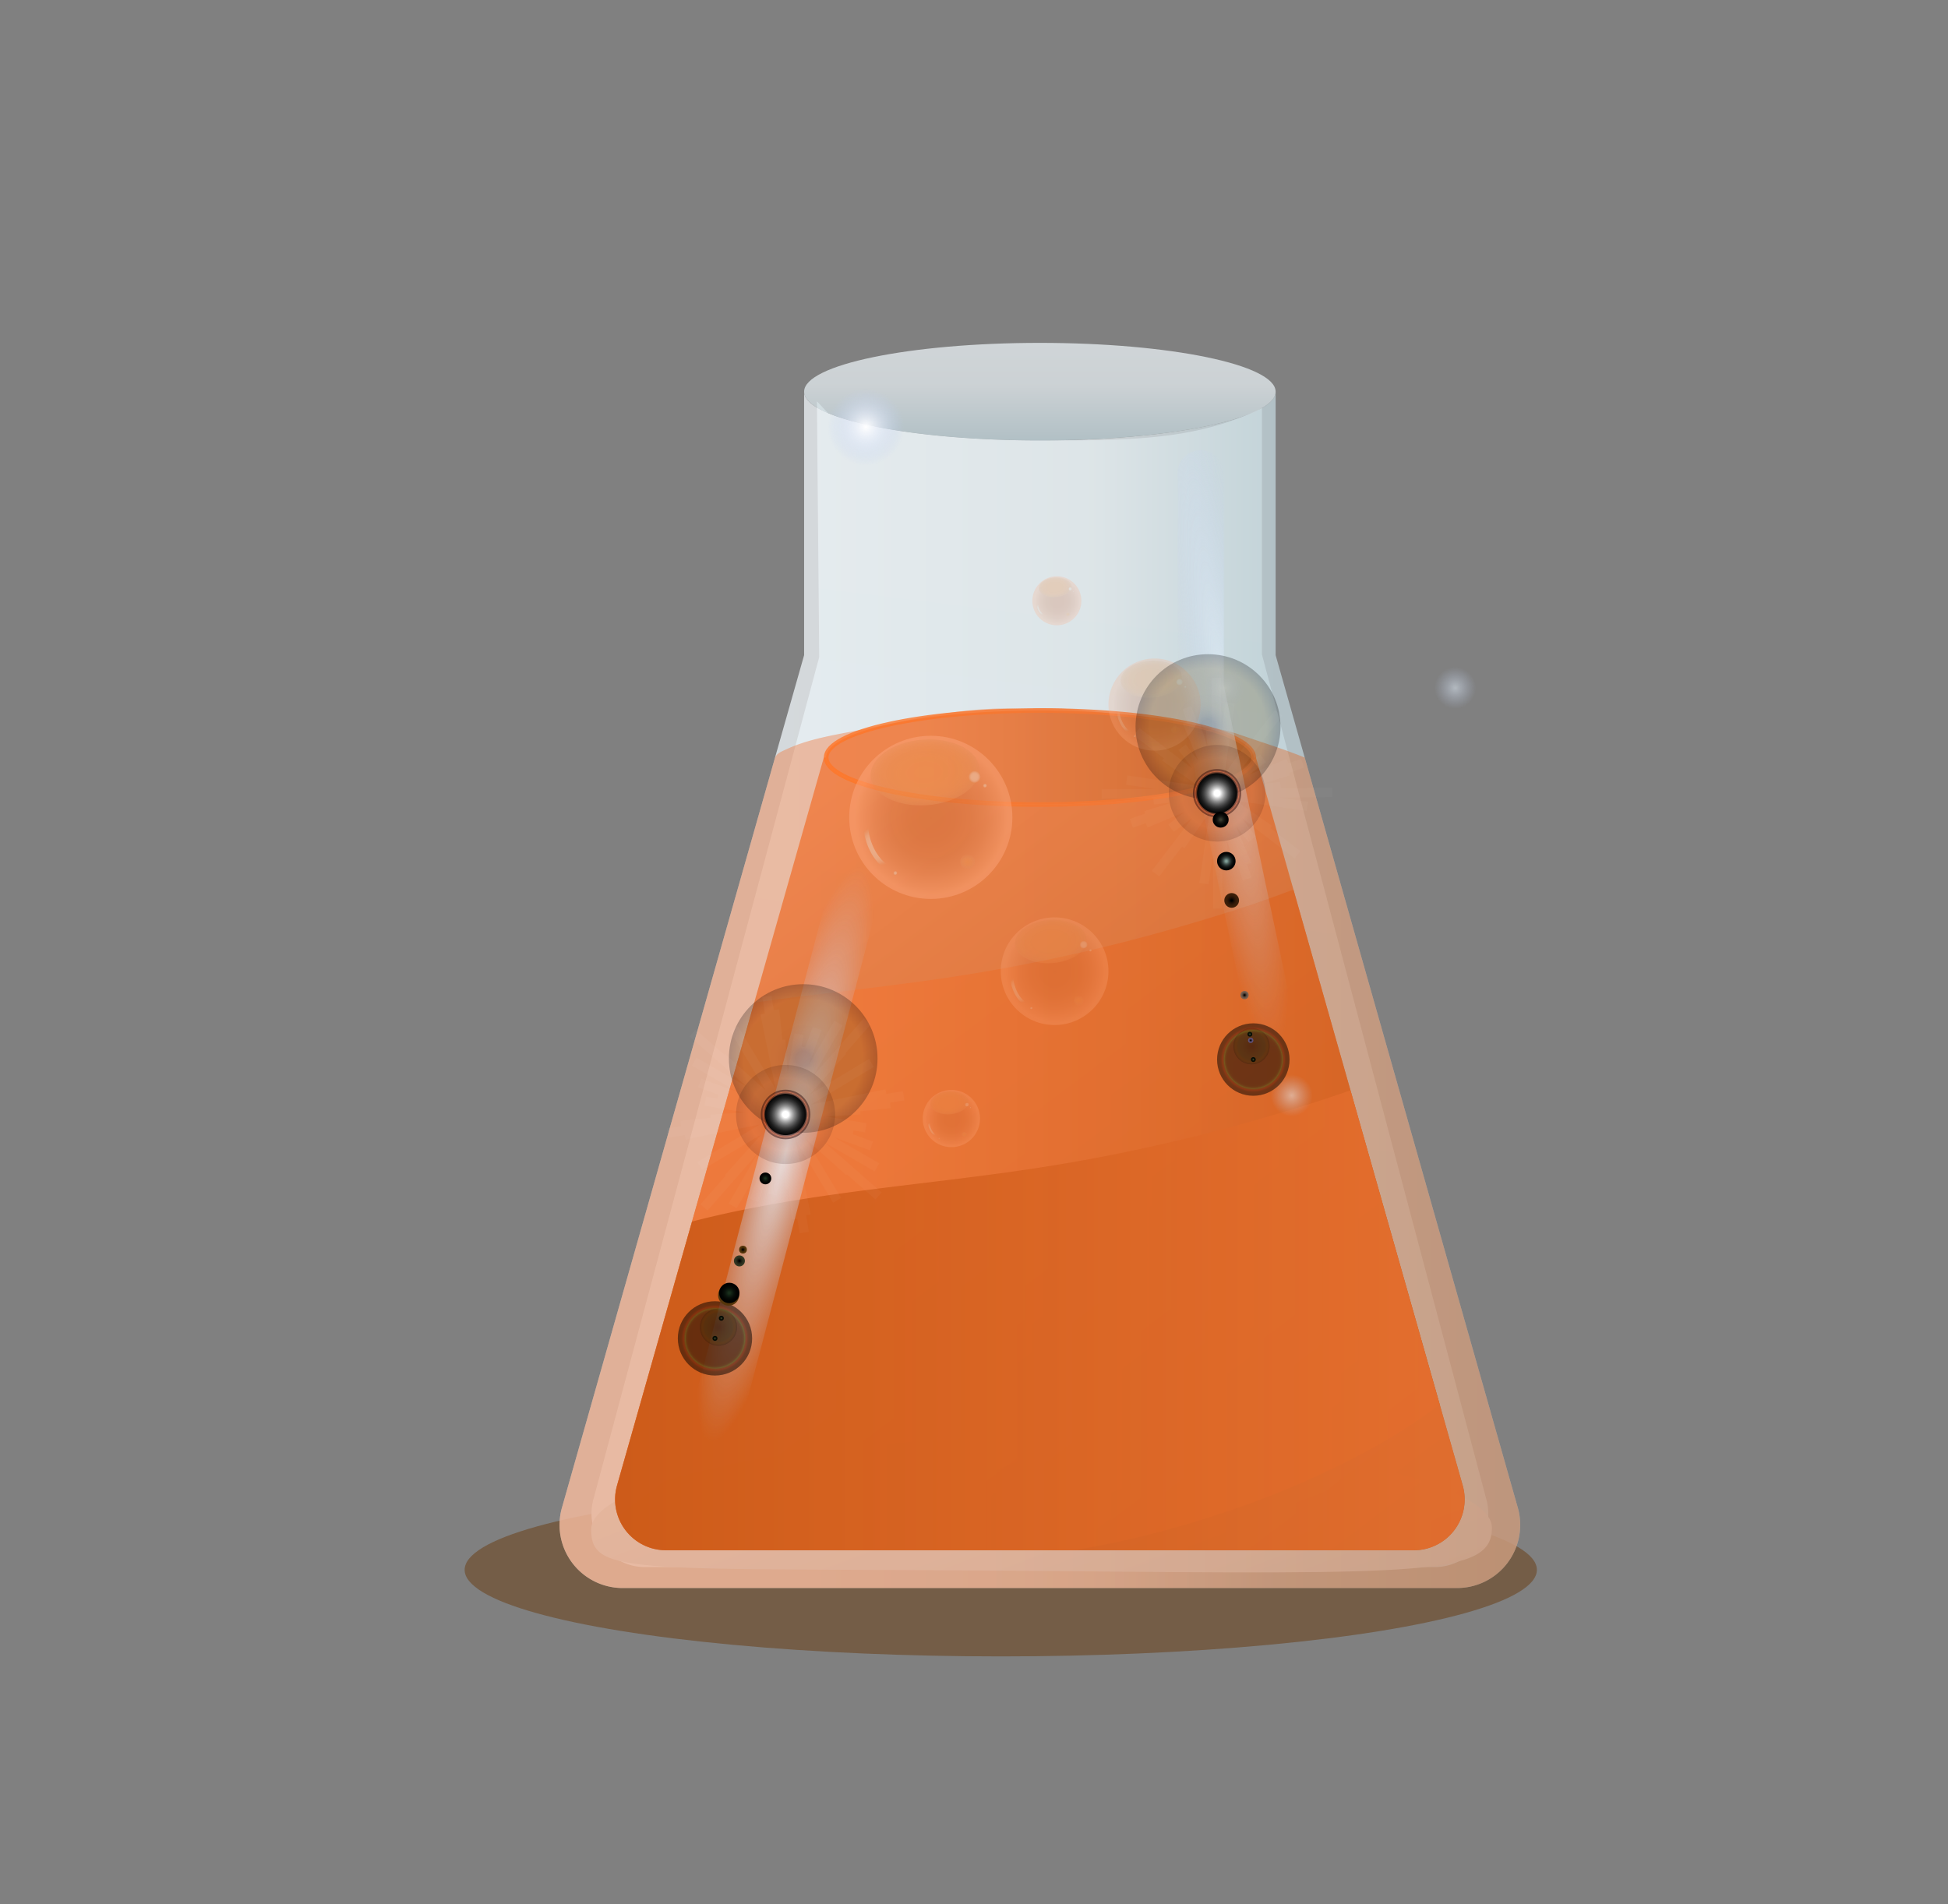 <svg xmlns="http://www.w3.org/2000/svg" xmlns:xlink="http://www.w3.org/1999/xlink" viewBox="0 0 523.926 512.208"><rect x="0" y="0" width="523.926" height="512.208" fill="#808080" stroke="none"/><defs><style>.a,.j{opacity:0.72;}.a{fill:url(#a);}.b,.bb,.l,.m,.n{opacity:0.8;}.b{fill:url(#b);}.c{isolation:isolate;}.d{fill:#683c11;fill-opacity:0.51;}.bd,.be,.bl,.bo,.ca,.cc,.e,.o{opacity:0.5;}.e{fill:url(#c);}.f,.h{mix-blend-mode:multiply;}.f{fill:url(#d);}.g{clip-path:url(#f);}.h{fill:url(#g);}.i{opacity:0.42;fill:url(#h);}.j{fill:url(#i);}.k{clip-path:url(#k);}.l{fill:url(#l);}.m{fill:url(#m);}.bn,.n{stroke-miterlimit:10;}.n,.u{stroke-width:1.245px;}.n{fill:url(#n);stroke:url(#o);}.p{fill:url(#p);}.ab,.ac,.af,.ai,.aj,.am,.ap,.aq,.at,.aw,.ax,.q,.t,.u,.y{mix-blend-mode:soft-light;}.q{fill:url(#q);}.r{fill:url(#r);}.s{fill:url(#s);}.t{fill:url(#t);}.ac,.aj,.aq,.ax,.bj,.bn,.u{fill:none;}.ac,.aj,.aq,.ax,.u{stroke-linecap:round;stroke-linejoin:round;}.u{stroke:url(#u);}.v{fill:url(#v);}.w{opacity:0.3;}.x{fill:url(#w);}.y{fill:url(#x);}.z{fill:url(#y);}.aa{fill:url(#z);}.ab{fill:url(#aa);}.ac{stroke-width:0.704px;stroke:url(#ab);}.ad{fill:url(#ac);}.ae{fill:url(#ad);}.af{fill:url(#ae);}.ag{fill:url(#af);}.ah{fill:url(#ag);}.ai{fill:url(#ah);}.aj{stroke-width:0.374px;stroke:url(#ai);}.ak{fill:url(#aj);}.al{fill:url(#ak);}.am{fill:url(#al);}.an{fill:url(#am);}.ao{fill:url(#an);}.ap{fill:url(#ao);}.aq{stroke-width:0.822px;stroke:url(#ap);}.ar{fill:url(#aq);}.as{fill:url(#ar);}.at{fill:url(#as);}.au{fill:url(#at);}.av{fill:url(#au);}.aw{fill:url(#av);}.ax{stroke-width:0.437px;stroke:url(#aw);}.ay{fill:url(#ax);}.az{opacity:0.54;}.ba{fill:url(#ay);}.bb{mix-blend-mode:hard-light;}.bc{fill:url(#az);}.bd{fill:url(#ba);}.be{fill:url(#bb);}.bf,.bv{opacity:0.25;}.bf,.bg,.bh,.bi,.bk,.bl,.bm,.bn,.bo,.bp,.bq,.br,.bs,.bt,.bv,.bw,.bx,.by,.bz,.ca,.cb,.cc,.cd,.ce,.cf,.cg,.ch{mix-blend-mode:screen;}.bf{fill:url(#bc);}.bg{fill:url(#bd);}.bh{fill:url(#be);}.bi,.by{opacity:0.2;}.bi{fill:url(#bf);}.bk,.bz{opacity:0.15;}.bk{fill:url(#bg);}.bl{fill:url(#bh);}.bm{fill:url(#bi);}.bn{stroke:#fff;stroke-width:2.491px;opacity:0.03;}.bo{fill:url(#bj);}.bp{fill:url(#bk);}.bq{fill:url(#bl);}.br{fill:url(#bm);}.bs{fill:url(#bn);}.bt{fill:url(#bo);}.bu{fill:url(#bp);}.bv{fill:url(#bq);}.bw{fill:url(#br);}.bx{fill:url(#bs);}.by{fill:url(#bt);}.bz{fill:url(#bu);}.ca{fill:url(#bv);}.cb{fill:url(#bw);}.cc{fill:url(#bx);}.cd{fill:url(#by);}.ce{fill:url(#bz);}.cf{fill:url(#ca);}.cg{fill:url(#cb);}.ch{fill:url(#cc);}</style><linearGradient id="a" x1="212.329" y1="266.276" x2="343.09" y2="266.276" gradientUnits="userSpaceOnUse"><stop offset="0" stop-color="#f5fbff"/><stop offset="0.626" stop-color="#e9f1f5"/><stop offset="1" stop-color="#c5d9e0"/></linearGradient><linearGradient id="b" x1="350.51" y1="436.934" x2="195.812" y2="231.904" gradientUnits="userSpaceOnUse"><stop offset="0" stop-color="#bb4b07"/><stop offset="1" stop-color="#f07839"/></linearGradient><radialGradient id="c" cx="391.388" cy="185.039" r="5.63" gradientUnits="userSpaceOnUse"><stop offset="0" stop-color="#e6f3ff"/><stop offset="1" stop-color="#b9cbf0" stop-opacity="0"/></radialGradient><linearGradient id="d" x1="314.636" y1="122.45" x2="282.524" y2="384.002" gradientUnits="userSpaceOnUse"><stop offset="0" stop-color="#bfc4c7"/><stop offset="1" stop-color="#b1c3c9"/></linearGradient><clipPath id="f"><path class="a" d="M408.266,405.732,343.09,176.242V105.36c0,7.248-28.389,13.124-63.409,13.124s-63.409-5.876-63.409-13.124v70.882L151.096,405.732a16.974,16.974,0,0,0,16.37,21.46H391.896A16.974,16.974,0,0,0,408.266,405.732Z"/></clipPath><linearGradient id="g" x1="221.879" y1="261.503" x2="298.12" y2="458.405" gradientUnits="userSpaceOnUse"><stop offset="0" stop-color="#f5f5f5"/><stop offset="1" stop-color="#c3d1d6"/></linearGradient><linearGradient id="h" x1="494.25" y1="310.806" x2="264.751" y2="310.806" xlink:href="#b"/><linearGradient id="i" x1="279.681" y1="79.112" x2="279.681" y2="118.213" xlink:href="#a"/><clipPath id="k"><path class="b" d="M393.409,399.618l-55.618-195.836h-.602c0,6.986-25.74,12.649-57.492,12.649s-57.492-5.663-57.492-12.649h-.634L165.954,399.618A13.677,13.677,0,0,0,179.11,417.031H380.253A13.677,13.677,0,0,0,393.409,399.618Z"/></clipPath><linearGradient id="l" x1="526.801" y1="330.249" x2="227.831" y2="330.249" xlink:href="#b"/><linearGradient id="m" x1="97.781" y1="381.754" x2="442.88" y2="381.754" xlink:href="#b"/><linearGradient id="n" x1="381.803" y1="203.782" x2="245.556" y2="203.782" xlink:href="#b"/><linearGradient id="o" x1="221.582" y1="203.782" x2="337.812" y2="203.782" gradientUnits="userSpaceOnUse"><stop offset="0" stop-color="#ff7526"/><stop offset="1" stop-color="#f07839"/></linearGradient><radialGradient id="p" cx="250.345" cy="219.873" r="20.846" gradientTransform="matrix(0.254, -0.967, 0.956, 0.251, -23.337, 406.904)" gradientUnits="userSpaceOnUse"><stop offset="0" stop-color="#c76735" stop-opacity="0.8"/><stop offset="0.299" stop-color="#ca6a39" stop-opacity="0.8"/><stop offset="0.524" stop-color="#d27444" stop-opacity="0.802"/><stop offset="0.725" stop-color="#e08658" stop-opacity="0.804"/><stop offset="0.91" stop-color="#f39e74" stop-opacity="0.808"/><stop offset="1" stop-color="#ffad85" stop-opacity="0.81"/></radialGradient><radialGradient id="q" cx="1141.213" cy="361.517" r="13.506" gradientTransform="translate(-1171.04 -70.978) scale(1.244 0.771)" gradientUnits="userSpaceOnUse"><stop offset="0" stop-color="#eb9352"/><stop offset="0.379" stop-color="#eb9352" stop-opacity="0.992"/><stop offset="0.515" stop-color="#ea9353" stop-opacity="0.963"/><stop offset="0.613" stop-color="#ea9455" stop-opacity="0.913"/><stop offset="0.691" stop-color="#e99557" stop-opacity="0.841"/><stop offset="0.759" stop-color="#e7965a" stop-opacity="0.747"/><stop offset="0.818" stop-color="#e5975e" stop-opacity="0.631"/><stop offset="0.872" stop-color="#e39862" stop-opacity="0.493"/><stop offset="0.922" stop-color="#e19a67" stop-opacity="0.333"/><stop offset="0.966" stop-color="#de9b6d" stop-opacity="0.158"/><stop offset="1" stop-color="#dc9d72" stop-opacity="0"/></radialGradient><radialGradient id="r" cx="262.018" cy="208.856" r="1.707" gradientTransform="matrix(0.254, -0.967, 0.956, 0.251, -4.096, 409.94)" gradientUnits="userSpaceOnUse"><stop offset="0" stop-color="#ebd3c1"/><stop offset="0.379" stop-color="#ebd3c0" stop-opacity="0.992"/><stop offset="0.515" stop-color="#ead1be" stop-opacity="0.963"/><stop offset="0.613" stop-color="#eaceba" stop-opacity="0.913"/><stop offset="0.691" stop-color="#e9cab4" stop-opacity="0.841"/><stop offset="0.759" stop-color="#e7c5ad" stop-opacity="0.747"/><stop offset="0.818" stop-color="#e5bfa4" stop-opacity="0.631"/><stop offset="0.872" stop-color="#e3b899" stop-opacity="0.493"/><stop offset="0.922" stop-color="#e1af8c" stop-opacity="0.333"/><stop offset="0.966" stop-color="#dea67e" stop-opacity="0.158"/><stop offset="1" stop-color="#dc9d72" stop-opacity="0"/></radialGradient><radialGradient id="s" cx="264.825" cy="211.216" r="0.619" gradientTransform="matrix(0.254, -0.967, 0.956, 0.251, -4.256, 414.424)" gradientUnits="userSpaceOnUse"><stop offset="0" stop-color="#ebd3c1"/><stop offset="0.225" stop-color="#ebd2c0" stop-opacity="0.989"/><stop offset="0.364" stop-color="#ead0bd" stop-opacity="0.953"/><stop offset="0.481" stop-color="#e9cdb8" stop-opacity="0.891"/><stop offset="0.584" stop-color="#e8c8b1" stop-opacity="0.803"/><stop offset="0.679" stop-color="#e6c2a8" stop-opacity="0.69"/><stop offset="0.768" stop-color="#e4bb9d" stop-opacity="0.55"/><stop offset="0.852" stop-color="#e2b290" stop-opacity="0.384"/><stop offset="0.93" stop-color="#dfa882" stop-opacity="0.197"/><stop offset="1" stop-color="#dc9d72" stop-opacity="0"/></radialGradient><radialGradient id="t" cx="240.713" cy="234.728" r="0.619" gradientTransform="matrix(0.254, -0.967, 0.956, 0.251, -44.725, 408.719)" xlink:href="#s"/><radialGradient id="u" cx="236.079" cy="227.543" r="5.451" gradientTransform="matrix(1, 0, 0, 1, 0, 0)" xlink:href="#r"/><radialGradient id="v" cx="260.221" cy="231.806" r="2.485" gradientTransform="translate(0 33.675) scale(1 0.855)" gradientUnits="userSpaceOnUse"><stop offset="0" stop-color="#eb9352"/><stop offset="0.092" stop-color="#eb9353" stop-opacity="0.968"/><stop offset="0.23" stop-color="#e99456" stop-opacity="0.88"/><stop offset="0.397" stop-color="#e7965a" stop-opacity="0.736"/><stop offset="0.587" stop-color="#e49861" stop-opacity="0.536"/><stop offset="0.794" stop-color="#e09a69" stop-opacity="0.284"/><stop offset="1" stop-color="#dc9d72" stop-opacity="0"/></radialGradient><radialGradient id="w" cx="310.522" cy="189.536" r="11.781" gradientTransform="matrix(0.254, -0.967, 0.956, 0.251, 50.571, 442.382)" xlink:href="#p"/><radialGradient id="x" cx="1191.507" cy="338.91" r="7.633" gradientTransform="translate(-1172.766 -78.624) scale(1.244 0.771)" xlink:href="#q"/><radialGradient id="y" cx="317.119" cy="183.31" r="0.965" gradientTransform="matrix(0.254, -0.967, 0.956, 0.251, 61.446, 444.097)" xlink:href="#r"/><radialGradient id="z" cx="318.706" cy="184.644" r="0.35" gradientTransform="matrix(0.254, -0.967, 0.956, 0.251, 61.355, 446.631)" xlink:href="#s"/><radialGradient id="aa" cx="305.079" cy="197.931" r="0.35" gradientTransform="matrix(0.254, -0.967, 0.956, 0.251, 38.484, 443.407)" xlink:href="#s"/><radialGradient id="ab" cx="302.46" cy="193.871" r="3.081" gradientTransform="matrix(1, 0, 0, 1, 0, 0)" xlink:href="#r"/><radialGradient id="ac" cx="316.104" cy="196.28" r="1.405" gradientTransform="translate(0 28.514) scale(1 0.855)" xlink:href="#v"/><radialGradient id="ad" cx="284.247" cy="161.615" r="6.267" gradientTransform="matrix(0.254, -0.967, 0.956, 0.251, 57.651, 396.044)" xlink:href="#p"/><radialGradient id="ae" cx="1172.282" cy="309.411" r="4.061" gradientTransform="translate(-1174.714 -80.601) scale(1.244 0.771)" xlink:href="#q"/><radialGradient id="af" cx="287.756" cy="158.302" r="0.513" gradientTransform="matrix(0.254, -0.967, 0.956, 0.251, 63.436, 396.957)" xlink:href="#r"/><radialGradient id="ag" cx="288.6" cy="159.012" r="0.186" gradientTransform="matrix(0.254, -0.967, 0.956, 0.251, 63.388, 398.305)" xlink:href="#s"/><radialGradient id="ah" cx="281.351" cy="166.081" r="0.186" gradientTransform="matrix(0.254, -0.967, 0.956, 0.251, 51.221, 396.59)" xlink:href="#s"/><radialGradient id="ai" cx="279.958" cy="163.921" r="1.639" gradientTransform="matrix(1, 0, 0, 1, 0, 0)" xlink:href="#r"/><radialGradient id="aj" cx="287.216" cy="165.202" r="0.747" gradientTransform="translate(0 23.999) scale(1 0.855)" xlink:href="#v"/><radialGradient id="ak" cx="283.642" cy="261.259" r="13.757" gradientTransform="matrix(0.254, -0.967, 0.956, 0.251, -38.047, 470.122)" xlink:href="#p"/><radialGradient id="al" cx="1165.549" cy="414.648" r="8.913" gradientTransform="translate(-1167.495 -66.447) scale(1.244 0.771)" xlink:href="#q"/><radialGradient id="am" cx="291.346" cy="253.989" r="1.127" gradientTransform="matrix(0.254, -0.967, 0.956, 0.251, -25.349, 472.126)" xlink:href="#r"/><radialGradient id="an" cx="293.198" cy="255.546" r="0.408" gradientTransform="matrix(0.254, -0.967, 0.956, 0.251, -25.455, 475.085)" xlink:href="#s"/><radialGradient id="ao" cx="277.286" cy="271.062" r="0.408" gradientTransform="matrix(0.254, -0.967, 0.956, 0.251, -52.162, 471.32)" xlink:href="#s"/><radialGradient id="ap" cx="274.228" cy="266.321" r="3.597" gradientTransform="matrix(1, 0, 0, 1, 0, 0)" xlink:href="#r"/><radialGradient id="aq" cx="290.16" cy="269.134" r="1.64" gradientTransform="translate(0 39.097) scale(1 0.855)" xlink:href="#v"/><radialGradient id="ar" cx="255.878" cy="300.898" r="7.319" gradientTransform="matrix(0.254, -0.967, 0.956, 0.251, -96.658, 472.967)" xlink:href="#p"/><radialGradient id="as" cx="1141.037" cy="460.297" r="4.742" gradientTransform="translate(-1164.287 -58.272) scale(1.244 0.771)" xlink:href="#q"/><radialGradient id="at" cx="259.976" cy="297.03" r="0.599" gradientTransform="matrix(0.254, -0.967, 0.956, 0.251, -89.902, 474.033)" xlink:href="#r"/><radialGradient id="au" cx="260.961" cy="297.858" r="0.217" gradientTransform="matrix(0.254, -0.967, 0.956, 0.251, -89.958, 475.608)" xlink:href="#s"/><radialGradient id="av" cx="252.496" cy="306.113" r="0.217" gradientTransform="matrix(0.254, -0.967, 0.956, 0.251, -104.167, 473.605)" xlink:href="#s"/><radialGradient id="aw" cx="250.869" cy="303.591" r="1.914" gradientTransform="matrix(1, 0, 0, 1, 0, 0)" xlink:href="#r"/><radialGradient id="ax" cx="259.345" cy="305.087" r="0.873" gradientTransform="translate(0 44.32) scale(1 0.855)" xlink:href="#v"/><radialGradient id="ay" cx="329.141" cy="187.632" r="96.863" gradientTransform="translate(304.822 -141.329) rotate(81.992) scale(1 0.116)" xlink:href="#c"/><radialGradient id="az" cx="211.281" cy="310.407" r="79.876" gradientTransform="matrix(0.254, -0.967, 0.152, 0.04, 110.387, 502.372)" xlink:href="#c"/><radialGradient id="ba" cx="347.412" cy="294.694" r="5.63" xlink:href="#c"/><radialGradient id="bb" cx="329.304" cy="185.039" r="5.63" xlink:href="#c"/><radialGradient id="bc" cx="216.027" cy="284.742" r="19.986" gradientUnits="userSpaceOnUse"><stop offset="0.1"/><stop offset="0.112" stop-color="#080602"/><stop offset="0.162" stop-color="#231b08"/><stop offset="0.218" stop-color="#392c0d"/><stop offset="0.285" stop-color="#4a3910"/><stop offset="0.366" stop-color="#554213"/><stop offset="0.481" stop-color="#5c4815"/><stop offset="0.8" stop-color="#5e4915"/><stop offset="1"/></radialGradient><radialGradient id="bd" cx="194.007" cy="354.611" r="0.666" gradientUnits="userSpaceOnUse"><stop offset="0" stop-color="#d4e194"/><stop offset="0.06" stop-color="#afba7a"/><stop offset="0.137" stop-color="#868f5e"/><stop offset="0.22" stop-color="#626845"/><stop offset="0.308" stop-color="#44482f"/><stop offset="0.402" stop-color="#2b2e1e"/><stop offset="0.506" stop-color="#181911"/><stop offset="0.622" stop-color="#0a0b07"/><stop offset="0.764" stop-color="#020302"/><stop offset="1"/></radialGradient><radialGradient id="be" cx="192.297" cy="360.036" r="0.666" xlink:href="#bd"/><radialGradient id="bf" cx="193.246" cy="357.024" r="4.997" gradientUnits="userSpaceOnUse"><stop offset="0.05"/><stop offset="0.092" stop-color="#040a03"/><stop offset="0.298" stop-color="#183411"/><stop offset="0.483" stop-color="#25531c"/><stop offset="0.64" stop-color="#2e6622"/><stop offset="0.75" stop-color="#316d24"/><stop offset="0.786" stop-color="#4f6e16"/><stop offset="0.834" stop-color="#716f06"/><stop offset="0.86" stop-color="#7e6f00"/><stop offset="0.888" stop-color="#7a6c00"/><stop offset="0.912" stop-color="#706200"/><stop offset="0.936" stop-color="#5d5200"/><stop offset="0.959" stop-color="#443c00"/><stop offset="0.981" stop-color="#231f00"/><stop offset="1"/></radialGradient><radialGradient id="bg" cx="211.281" cy="299.801" r="13.324" gradientUnits="userSpaceOnUse"><stop offset="0" stop-color="#200"/><stop offset="0.73" stop-color="#984023"/><stop offset="1" stop-color="#200"/></radialGradient><radialGradient id="bh" cx="211.281" cy="299.801" r="6.662" gradientUnits="userSpaceOnUse"><stop offset="0.15" stop-color="#fff"/><stop offset="0.209" stop-color="#e5d3d3"/><stop offset="0.29" stop-color="#c49c9e"/><stop offset="0.361" stop-color="#ad7477"/><stop offset="0.416" stop-color="#9e5c5f"/><stop offset="0.45" stop-color="#995356"/><stop offset="0.572" stop-color="#6b3335"/><stop offset="0.694" stop-color="#431718"/><stop offset="0.791" stop-color="#2b0606"/><stop offset="0.85" stop-color="#200"/><stop offset="0.857" stop-color="#260201"/><stop offset="0.865" stop-color="#330704"/><stop offset="0.872" stop-color="#471009"/><stop offset="0.88" stop-color="#641d0f"/><stop offset="0.888" stop-color="#8a2e18"/><stop offset="0.896" stop-color="#b74223"/><stop offset="0.9" stop-color="#d34e29"/><stop offset="0.903" stop-color="#c84927"/><stop offset="0.914" stop-color="#9c361c"/><stop offset="0.926" stop-color="#772514"/><stop offset="0.939" stop-color="#58180c"/><stop offset="0.952" stop-color="#400d07"/><stop offset="0.966" stop-color="#2f0603"/><stop offset="0.981" stop-color="#250101"/><stop offset="1" stop-color="#200"/></radialGradient><radialGradient id="bi" cx="211.281" cy="299.801" r="5.552" gradientUnits="userSpaceOnUse"><stop offset="0.15" stop-color="#fff"/><stop offset="0.282" stop-color="#c2c2c2"/><stop offset="0.425" stop-color="#888"/><stop offset="0.564" stop-color="#575757"/><stop offset="0.694" stop-color="#313131"/><stop offset="0.813" stop-color="#161616"/><stop offset="0.919" stop-color="#060606"/><stop offset="1"/></radialGradient><radialGradient id="bj" cx="192.297" cy="360.036" r="9.993" gradientUnits="userSpaceOnUse"><stop offset="0.64"/><stop offset="0.718" stop-color="#000200"/><stop offset="0.746" stop-color="#020902"/><stop offset="0.766" stop-color="#051405"/><stop offset="0.782" stop-color="#082509"/><stop offset="0.796" stop-color="#0d3b0e"/><stop offset="0.8" stop-color="#0f4310"/><stop offset="0.813" stop-color="#1e2c0a"/><stop offset="0.83" stop-color="#2d1605"/><stop offset="0.846" stop-color="#360901"/><stop offset="0.86" stop-color="#390400"/><stop offset="0.872" stop-color="#250300"/><stop offset="0.886" stop-color="#140100"/><stop offset="0.904" stop-color="#090100"/><stop offset="0.93" stop-color="#020000"/><stop offset="1"/></radialGradient><radialGradient id="bk" cx="195.963" cy="348.404" r="2.84" gradientUnits="userSpaceOnUse"><stop offset="0.1"/><stop offset="0.246" stop-color="#1b1103"/><stop offset="0.426" stop-color="#362207"/><stop offset="0.61" stop-color="#492e09"/><stop offset="0.799" stop-color="#54350b"/><stop offset="1" stop-color="#58370b"/></radialGradient><radialGradient id="bl" cx="205.859" cy="317.006" r="1.586" gradientUnits="userSpaceOnUse"><stop offset="0.1" stop-color="#192f1b"/><stop offset="0.229" stop-color="#122214"/><stop offset="0.475" stop-color="#080f09"/><stop offset="0.729" stop-color="#020402"/><stop offset="1"/></radialGradient><radialGradient id="bm" cx="199.822" cy="336.161" r="1.051" xlink:href="#bk"/><radialGradient id="bn" cx="198.866" cy="339.192" r="1.478" gradientUnits="userSpaceOnUse"><stop offset="0.1"/><stop offset="0.29" stop-color="#14160e"/><stop offset="0.517" stop-color="#25291a"/><stop offset="0.751" stop-color="#303422"/><stop offset="1" stop-color="#333824"/></radialGradient><radialGradient id="bo" cx="196.15" cy="347.811" r="2.743" xlink:href="#bl"/><radialGradient id="bp" cx="232.874" cy="114.908" r="10.301" gradientUnits="userSpaceOnUse"><stop offset="0" stop-color="#fff"/><stop offset="1" stop-color="#b9cbf0" stop-opacity="0"/></radialGradient><radialGradient id="bq" cx="324.906" cy="195.477" r="19.491" xlink:href="#bc"/><radialGradient id="br" cx="336.159" cy="278.218" r="0.65" xlink:href="#bd"/><radialGradient id="bs" cx="337.085" cy="285.027" r="0.65" xlink:href="#bd"/><radialGradient id="bt" cx="336.598" cy="281.445" r="4.873" xlink:href="#bf"/><radialGradient id="bu" cx="327.342" cy="213.387" r="12.994" xlink:href="#bg"/><radialGradient id="bv" cx="327.342" cy="213.387" r="6.497" xlink:href="#bh"/><radialGradient id="bw" cx="327.342" cy="213.387" r="5.414" xlink:href="#bi"/><radialGradient id="bx" cx="337.085" cy="285.027" r="9.745" xlink:href="#bj"/><radialGradient id="by" cx="334.726" cy="267.687" r="1.102" gradientUnits="userSpaceOnUse"><stop offset="0.1"/><stop offset="0.205" stop-color="#1c1713"/><stop offset="0.356" stop-color="#3e3229"/><stop offset="0.51" stop-color="#59473b"/><stop offset="0.667" stop-color="#6c5647"/><stop offset="0.828" stop-color="#775f4f"/><stop offset="1" stop-color="#7b6251"/></radialGradient><radialGradient id="bz" cx="328.308" cy="220.494" r="2.143" gradientUnits="userSpaceOnUse"><stop offset="0.1" stop-color="#393a2f"/><stop offset="0.302" stop-color="#21221c"/><stop offset="0.525" stop-color="#0f0f0c"/><stop offset="0.755" stop-color="#040403"/><stop offset="1"/></radialGradient><radialGradient id="ca" cx="331.262" cy="242.219" r="1.979" gradientUnits="userSpaceOnUse"><stop offset="0.1"/><stop offset="0.11" stop-color="#010100"/><stop offset="0.323" stop-color="#1c0e05"/><stop offset="0.54" stop-color="#2f1808"/><stop offset="0.763" stop-color="#3a1e09"/><stop offset="1" stop-color="#3e200a"/></radialGradient><radialGradient id="cb" cx="329.826" cy="231.653" r="2.492" gradientUnits="userSpaceOnUse"><stop offset="0.1" stop-color="#7e9c95"/><stop offset="0.155" stop-color="#6e8983"/><stop offset="0.288" stop-color="#4d5f5b"/><stop offset="0.424" stop-color="#313d3a"/><stop offset="0.562" stop-color="#1c2221"/><stop offset="0.703" stop-color="#0c0f0e"/><stop offset="0.847" stop-color="#030404"/><stop offset="1"/></radialGradient><radialGradient id="cc" cx="336.383" cy="279.865" r="0.705" gradientUnits="userSpaceOnUse"><stop offset="0.1"/><stop offset="0.223" stop-color="#1b1722"/><stop offset="0.37" stop-color="#352e44"/><stop offset="0.521" stop-color="#4a3f5f"/><stop offset="0.675" stop-color="#584c72"/><stop offset="0.832" stop-color="#61547d"/><stop offset="1" stop-color="#645681"/></radialGradient></defs><g class="c"><ellipse class="d" cx="269.162" cy="422.3" rx="144.192" ry="23.281"/><circle class="e" cx="391.236" cy="185.012" r="6.23"/><path class="f" d="M399.724,403.185,339.406,176.045l.008-66.27c-17.751,8.709-35.474,8.709-59.732,8.709-25.041,0-46.685-3.005-56.99-7.367l-2.977-3.171.61,68.815L159.638,403.185a14.436,14.436,0,0,0,13.887,18.38H385.837A14.436,14.436,0,0,0,399.724,403.185Z"/><path class="a" d="M408.266,405.732,343.09,176.242V105.36c0,7.248-28.389,13.124-63.409,13.124s-63.409-5.876-63.409-13.124v70.882L151.096,405.732a16.974,16.974,0,0,0,16.37,21.46H391.896A16.974,16.974,0,0,0,408.266,405.732Z"/><g class="g"><path class="h" d="M401.26,410.99c0-12.689-54.234-24.215-121.135-24.215s-121.135,12.008-121.135,24.697,11.81,10.126,121.135,11.139C383.89,423.571,401.26,423.679,401.26,410.99Z"/><path class="i" d="M303.656,192.571c-2.802-.318-5.597-.691-8.396-1.031a108.842,108.842,0,0,0-15.011-1.033c-2.193.038-4.396.36-6.553.206a62.464,62.464,0,0,0-7.141-.041c-9.723.418-19.281,2.387-28.78,4.378q-4.313.904-8.642,1.732c-6.011,1.15-12.152,2.211-17.736,4.826-1.48.693-2.553,1.048-3.082,2.537-.199.561-.336,1.152-.503,1.723l-4.596,15.737-6.853,23.467-8.363,28.639-9.127,31.253-9.143,31.309-8.412,28.806-6.934,23.746-4.71,16.128-1.738,5.951,7.538,20.209H412.849v-42.652l-61.937-184.68c-5.897-2.385-11.946-4.227-17.948-6.305-5.53-1.915-11.611-2.039-17.255-3.689C312.004,192.704,307.502,193.008,303.656,192.571Z"/></g><ellipse class="j" cx="279.681" cy="105.36" rx="63.409" ry="13.124"/><path class="b" d="M393.409,399.618l-55.618-195.836h-.602c0,6.986-25.74,12.649-57.492,12.649s-57.492-5.663-57.492-12.649h-.634L165.954,399.618A13.677,13.677,0,0,0,179.11,417.031H380.253A13.677,13.677,0,0,0,393.409,399.618Z"/><g class="k"><path class="l" d="M257.413,262.599c-28.842,4.469-58.132,6.296-86.578,12.831s-56.625,18.323-76.76,39.452c-11.662,12.237-20.572,28.816-17.956,45.516,2.051,13.09,11.005,24.337,21.933,31.828S121.797,403.919,134.567,407.452c74.251,20.541,156.519,20.729,225.645-13.281,13.9-6.839,27.29-15.093,38.188-26.103s19.214-24.981,21.625-40.284c2.485-15.772-1.49-32.232-9.715-45.918a92.185,92.185,0,0,0-27.273-28.228,89.447,89.447,0,0,0-16.512-8.805c-7.68-3.184-12.188-7.991-20.318-4.912-9.518,3.604-19.31,6.619-29.081,9.451A476.878,476.878,0,0,1,257.413,262.599Z"/><path class="m" d="M279.534,314.105c-28.842,4.469-58.132,6.296-86.578,12.831s-56.625,18.323-76.76,39.452c-11.662,12.237-20.572,28.816-17.956,45.516,2.051,13.09,11.005,24.337,21.933,31.828s23.744,11.693,36.514,15.226c74.251,20.541,156.519,20.729,225.645-13.281,13.9-6.839,27.29-15.093,38.188-26.103s19.214-24.981,21.625-40.284c2.485-15.772-1.49-32.232-9.715-45.918a92.185,92.185,0,0,0-27.273-28.228,89.447,89.447,0,0,0-16.512-8.805c-7.68-3.184-12.188-7.991-20.318-4.912-9.518,3.604-19.31,6.619-29.081,9.451A476.878,476.878,0,0,1,279.534,314.105Z"/></g><ellipse class="n" cx="279.697" cy="203.782" rx="57.492" ry="12.649"/><g class="o"><circle class="p" cx="250.345" cy="219.873" r="21.942"/><ellipse class="q" cx="248.801" cy="207.779" rx="14.663" ry="8.84" transform="translate(-15.029 19.451) rotate(-4.346)"/><circle class="r" cx="262.018" cy="208.856" r="1.797"/><circle class="s" cx="264.825" cy="211.216" r="0.651"/><circle class="t" cx="240.713" cy="234.728" r="0.651"/><path class="u" d="M232.887,221.474c-.215,4.235,2.333,10.345,6.397,12.138"/><circle class="v" cx="260.221" cy="231.806" r="1.994"/></g><g class="w"><circle class="x" cx="310.522" cy="189.536" r="12.4"/><ellipse class="y" cx="309.65" cy="182.701" rx="8.287" ry="4.996" transform="translate(-12.954 23.989) rotate(-4.346)"/><circle class="z" cx="317.119" cy="183.31" r="1.015"/><circle class="aa" cx="318.706" cy="184.644" r="0.368"/><circle class="ab" cx="305.079" cy="197.931" r="0.368"/><path class="ac" d="M300.656,190.441c-.122,2.394,1.319,5.846,3.615,6.859"/><circle class="ad" cx="316.104" cy="196.28" r="1.127"/></g><g class="w"><circle class="ae" cx="284.247" cy="161.615" r="6.597"/><ellipse class="af" cx="283.783" cy="157.979" rx="4.409" ry="2.658" transform="translate(-11.155 21.958) rotate(-4.346)"/><circle class="ag" cx="287.756" cy="158.302" r="0.54"/><circle class="ah" cx="288.6" cy="159.012" r="0.196"/><circle class="ai" cx="281.351" cy="166.081" r="0.196"/><path class="aj" d="M278.998,162.096a4.108,4.108,0,0,0,1.923,3.649"/><circle class="ak" cx="287.216" cy="165.202" r="0.6"/></g><g class="w"><circle class="al" cx="283.642" cy="261.259" r="14.48"/><ellipse class="am" cx="282.623" cy="253.278" rx="9.677" ry="5.834" transform="translate(-18.38 22.144) rotate(-4.346)"/><circle class="an" cx="291.346" cy="253.989" r="1.186"/><circle class="ao" cx="293.198" cy="255.546" r="0.43"/><circle class="ap" cx="277.286" cy="271.062" r="0.43"/><path class="aq" d="M272.121,262.316c-.142,2.795,1.54,6.827,4.222,8.01"/><circle class="ar" cx="290.16" cy="269.134" r="1.316"/></g><g class="w"><circle class="as" cx="255.878" cy="300.898" r="7.703"/><ellipse class="at" cx="255.336" cy="296.652" rx="5.148" ry="3.104" transform="translate(-21.745 20.201) rotate(-4.346)"/><circle class="au" cx="259.976" cy="297.03" r="0.631"/><circle class="av" cx="260.961" cy="297.858" r="0.229"/><circle class="aw" cx="252.496" cy="306.113" r="0.229"/><path class="ax" d="M249.748,301.46c-.076,1.487.819,3.632,2.246,4.261"/><circle class="ay" cx="259.345" cy="305.087" r="0.7"/></g><g class="az"><path class="ba" d="M343.084,286.997a6.228,6.228,0,0,1-6.087-4.945l-20.168-95.757a6.228,6.228,0,0,1-.134-1.283v-57.658a6.227,6.227,0,0,1,12.454,0v57.01l20.034,95.123a6.233,6.233,0,0,1-6.099,7.511Z"/></g><g class="bb"><path class="bc" d="M191.163,393.929a6.856,6.856,0,0,1-6.631-8.591l40.247-153.341a6.85,6.85,0,0,1,13.25,3.478l-40.247,153.341A6.851,6.851,0,0,1,191.163,393.929Z"/></g><circle class="bd" cx="347.26" cy="294.668" r="6.23"/><circle class="be" cx="329.152" cy="185.012" r="6.23"/><circle class="bf" cx="216.027" cy="284.742" r="19.986"/><circle class="bg" cx="194.007" cy="354.611" r="0.666"/><circle class="bh" cx="192.297" cy="360.036" r="0.666"/><circle class="bi" cx="193.246" cy="357.024" r="4.997"/><line class="bj" x1="211.281" y1="299.801" x2="192.297" y2="360.036"/><circle class="bk" cx="211.281" cy="299.801" r="13.324"/><circle class="bl" cx="211.281" cy="299.801" r="6.662"/><circle class="bm" cx="211.281" cy="299.801" r="5.552"/><polyline class="bn" points="211.281 299.801 207.696 321.389 211.281 299.801 214.867 278.212 211.281 299.801 189.693 296.215 211.281 299.801 232.87 303.386 211.281 299.801 214.226 327.939 211.281 299.801 208.337 271.662 211.281 299.801 183.143 302.745 211.281 299.801 239.42 296.856 211.281 299.801 225.143 322.887 211.281 299.801 197.419 276.714 211.281 299.801 188.195 313.663 211.281 299.801 234.368 285.939 211.281 299.801 206.99 318.111 211.281 299.801 215.572 281.491 211.281 299.801 192.971 295.51 211.281 299.801 229.591 304.092 211.281 299.801 211.116 302.02 211.281 299.801 211.447 297.581 211.281 299.801 209.062 299.635 211.281 299.801 213.501 299.966 211.281 299.801 197.056 324.377 211.281 299.801 225.506 275.224 211.281 299.801 186.705 285.576 211.281 299.801 235.858 314.026 211.281 299.801 205.191 307.565 211.281 299.801 217.372 292.036 211.281 299.801 203.517 293.71 211.281 299.801 219.046 305.891 211.281 299.801 214.425 306.484 211.281 299.801 208.137 293.118 211.281 299.801 204.598 302.945 211.281 299.801 217.964 296.657 211.281 299.801 236.278 321.718 211.281 299.801 186.285 277.883 211.281 299.801 189.364 324.798 211.281 299.801 233.198 274.804 211.281 299.801 216.812 326.922 211.281 299.801 205.751 272.679 211.281 299.801 184.16 305.331 211.281 299.801 238.403 294.27 211.281 299.801 216.3 331.561 211.281 299.801 206.263 268.041 211.281 299.801 179.521 304.819 211.281 299.801 243.041 294.783 211.281 299.801 213.894 305.591 211.281 299.801 208.669 294.01 211.281 299.801 205.491 302.413 211.281 299.801 217.072 297.188 211.281 299.801 228.407 315.168 211.281 299.801 194.156 284.433 211.281 299.801 195.914 316.926 211.281 299.801 226.649 282.675 211.281 299.801 202.813 322.904 211.281 299.801 219.75 276.697 211.281 299.801 188.178 291.332 211.281 299.801 234.385 308.269 211.281 299.801 212.546 319.89 211.281 299.801 210.017 279.712 211.281 299.801 191.192 301.065 211.281 299.801 231.37 298.536"/><circle class="bo" cx="192.297" cy="360.036" r="9.993"/><circle class="bp" cx="195.963" cy="348.404" r="2.84"/><circle class="bq" cx="205.859" cy="317.006" r="1.586"/><circle class="br" cx="199.822" cy="336.161" r="1.051"/><circle class="bs" cx="198.866" cy="339.192" r="1.478"/><circle class="bt" cx="196.15" cy="347.811" r="2.743"/><circle class="bu" cx="232.874" cy="114.908" r="10.301"/><circle class="bv" cx="324.906" cy="195.477" r="19.491"/><circle class="bw" cx="336.159" cy="278.218" r="0.65"/><circle class="bx" cx="337.085" cy="285.027" r="0.65"/><circle class="by" cx="336.598" cy="281.445" r="4.873"/><line class="bj" x1="327.342" y1="213.387" x2="337.085" y2="285.027"/><circle class="bz" cx="327.342" cy="213.387" r="12.994"/><circle class="ca" cx="327.342" cy="213.387" r="6.497"/><circle class="cb" cx="327.342" cy="213.387" r="5.414"/><polyline class="bn" points="327.342 213.387 332.188 213.561 327.342 213.387 322.495 213.214 327.342 213.387 327.168 218.234 327.342 213.387 327.515 208.54 327.342 213.387 335.435 236.42 327.342 213.387 319.248 190.354 327.342 213.387 304.308 221.481 327.342 213.387 350.375 205.293 327.342 213.387 336.737 225.766 327.342 213.387 317.946 201.009 327.342 213.387 314.963 222.782 327.342 213.387 339.72 203.992 327.342 213.387 330.04 226.292 327.342 213.387 324.643 200.483 327.342 213.387 314.437 216.086 327.342 213.387 340.246 210.689 327.342 213.387 332.531 216.892 327.342 213.387 322.152 209.883 327.342 213.387 323.837 218.576 327.342 213.387 330.846 208.198 327.342 213.387 341.396 223.179 327.342 213.387 313.287 203.596 327.342 213.387 317.55 227.442 327.342 213.387 337.133 199.332 327.342 213.387 342.004 214.801 327.342 213.387 312.679 211.973 327.342 213.387 325.928 228.05 327.342 213.387 328.755 198.724 327.342 213.387 332.96 231.108 327.342 213.387 321.723 195.666 327.342 213.387 309.621 219.006 327.342 213.387 345.063 207.768 327.342 213.387 328.869 214.118 327.342 213.387 325.814 212.657 327.342 213.387 326.611 214.915 327.342 213.387 328.072 211.86 327.342 213.387 348.962 229.936 327.342 213.387 305.721 196.839 327.342 213.387 310.793 235.007 327.342 213.387 343.89 191.767 327.342 213.387 329.11 230.504 327.342 213.387 325.573 196.271 327.342 213.387 310.225 215.155 327.342 213.387 344.458 211.619 327.342 213.387 351.647 216.918 327.342 213.387 303.036 209.857 327.342 213.387 323.811 237.693 327.342 213.387 330.872 189.082 327.342 213.387 327.548 244.419 327.342 213.387 327.135 182.356 327.342 213.387 296.31 213.594 327.342 213.387 358.373 213.18 327.342 213.387 335.426 232.566 327.342 213.387 319.257 194.208 327.342 213.387 308.163 221.472 327.342 213.387 346.52 205.302 327.342 213.387 333.363 232.588 327.342 213.387 321.32 194.186 327.342 213.387 308.14 219.409 327.342 213.387 346.543 207.366"/><circle class="cc" cx="337.085" cy="285.027" r="9.745"/><circle class="cd" cx="334.726" cy="267.687" r="1.102"/><circle class="ce" cx="328.308" cy="220.494" r="2.143"/><circle class="cf" cx="331.262" cy="242.219" r="1.979"/><circle class="cg" cx="329.826" cy="231.653" r="2.492"/><circle class="ch" cx="336.383" cy="279.865" r="0.705"/></g></svg>